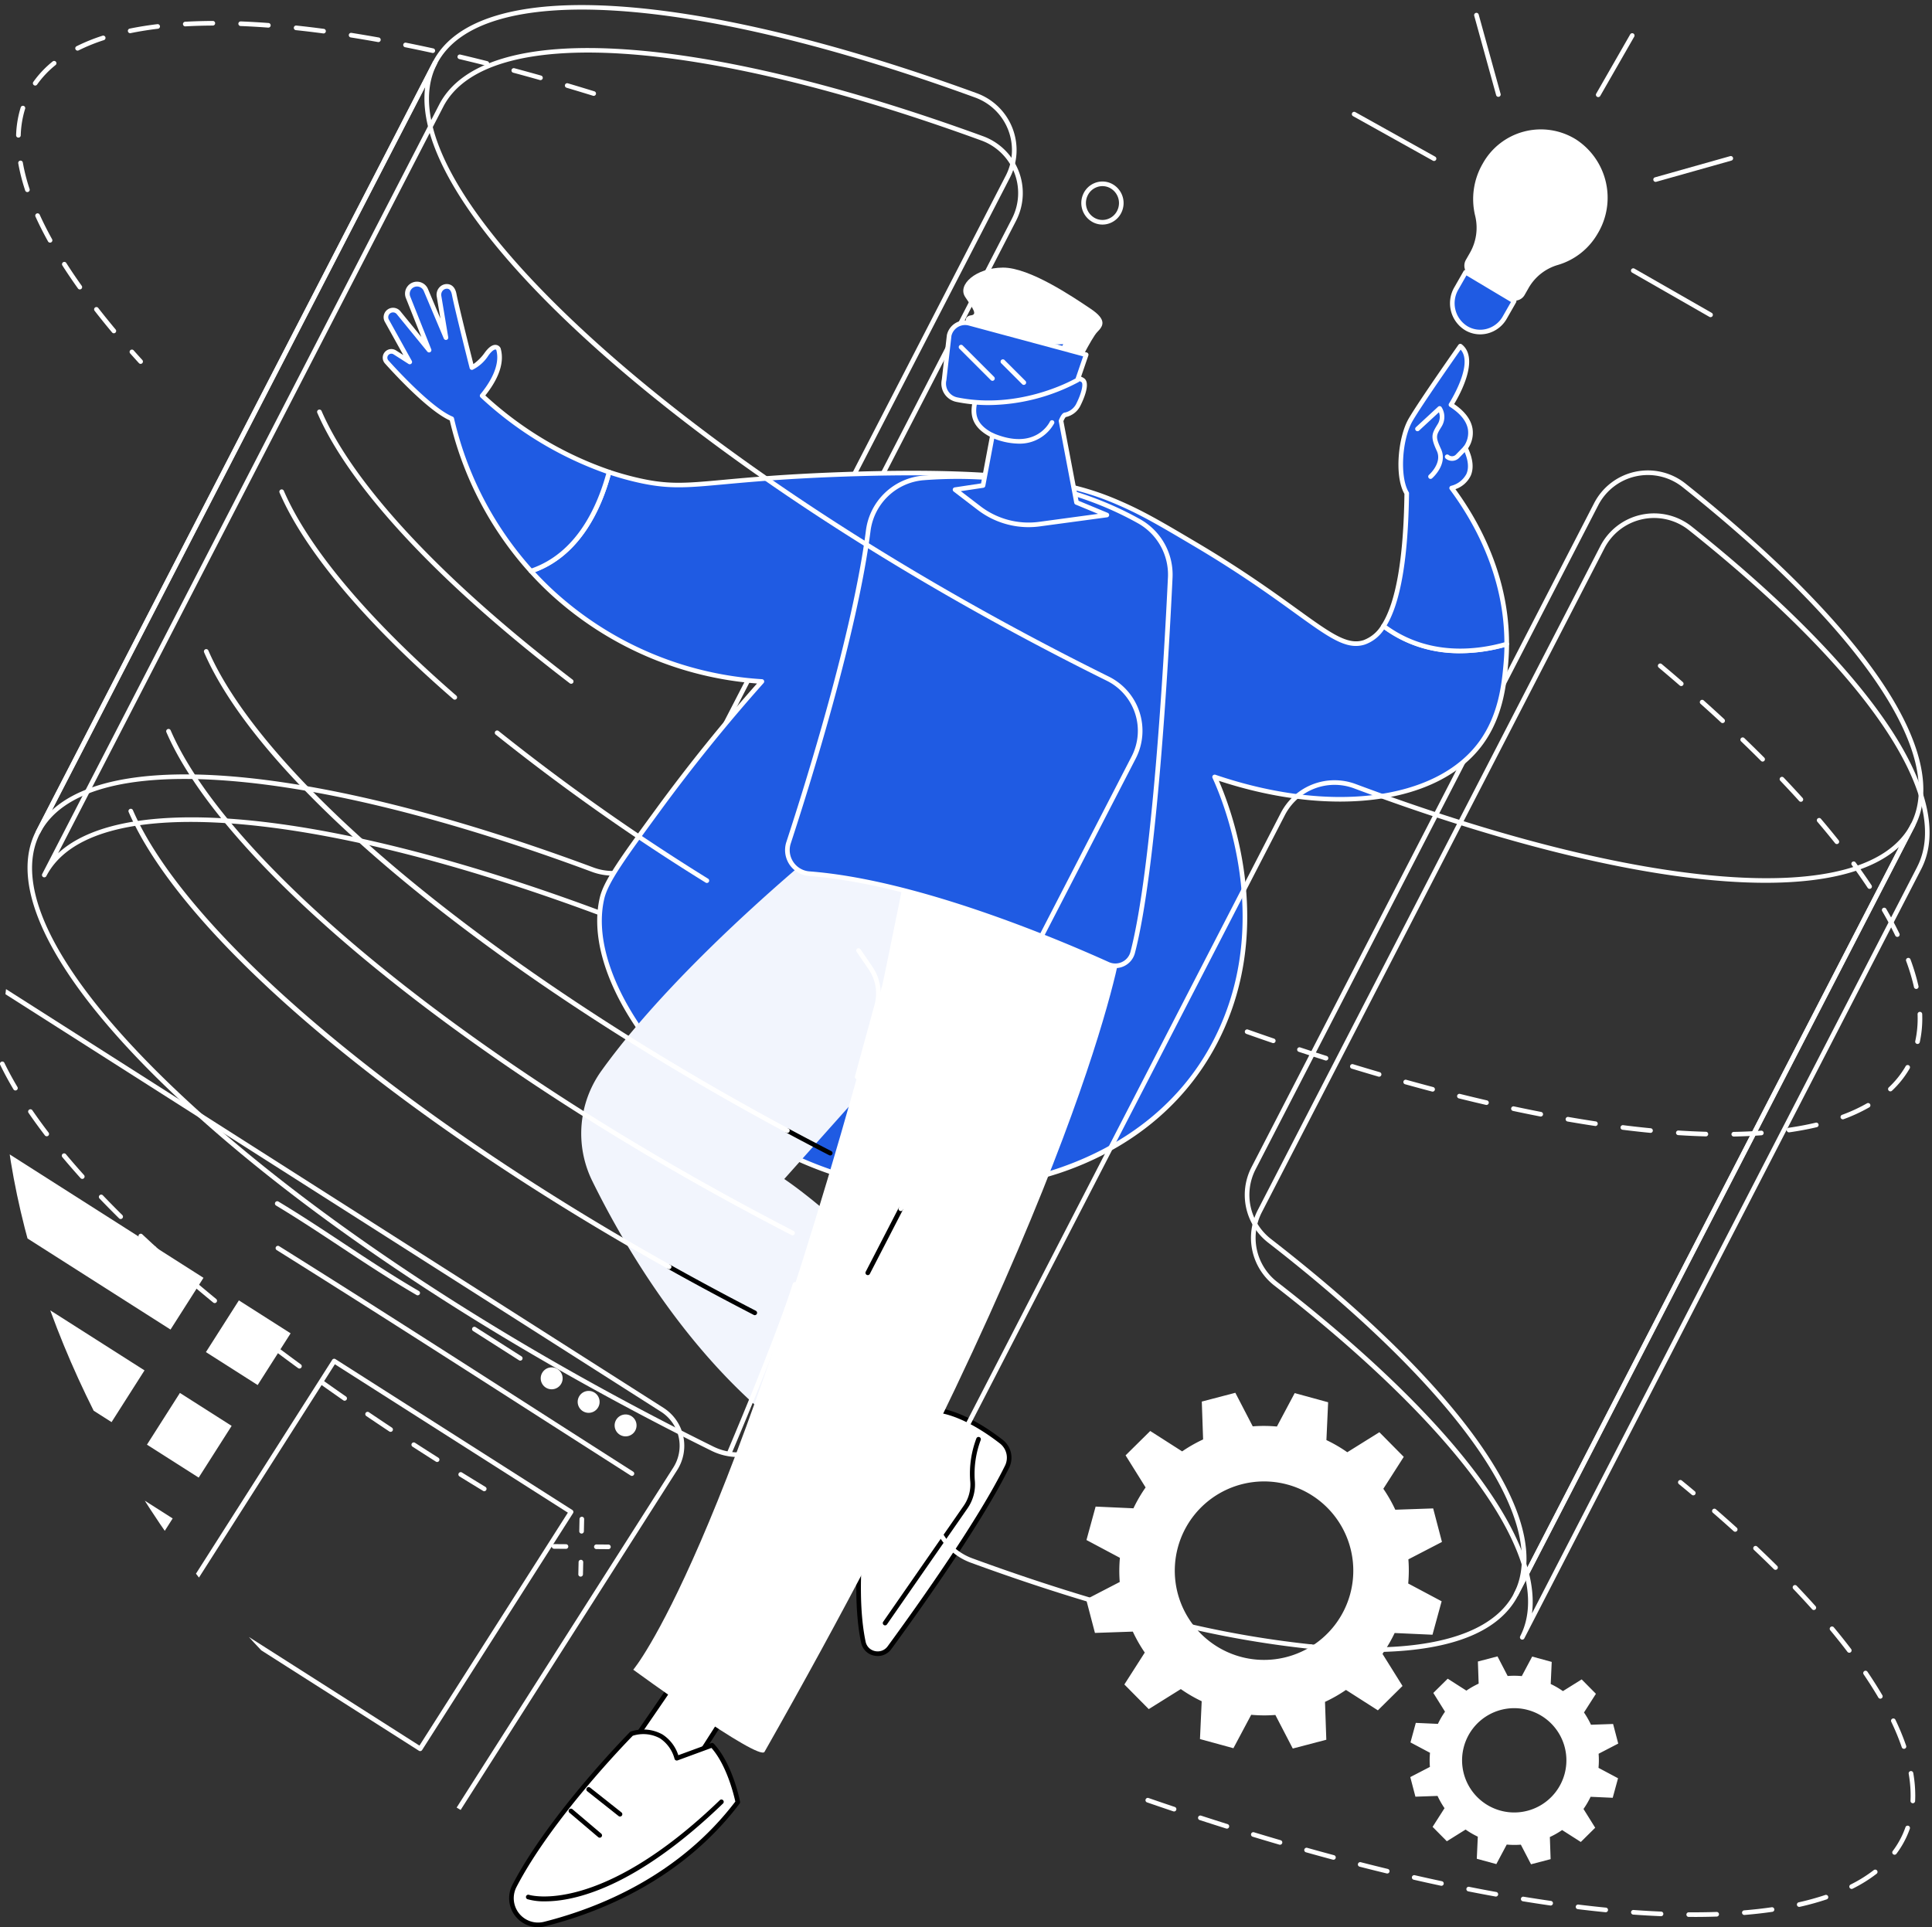 <svg xmlns="http://www.w3.org/2000/svg" xmlns:xlink="http://www.w3.org/1999/xlink" width="362.157" height="361.324" viewBox="0 0 362.157 361.324">
  <rect x="0" y="0" width="362.157" height="361.324" fill="#333333" stroke="none"/>
  <defs>
    <clipPath id="clip-path">
      <path id="Path_35770" data-name="Path 35770" d="M235.07,0c40.489.018,77.548,34.446,95.886,59.733,47.021,64.838,41.512,174.208-25.074,240.768C255.058,351.3,162.2,383.619,86.063,339.388,19.993,301-16.748,212.869,7.5,161.58c16.273-34.419,46.409-23.474,116.141-78.029C185.143,35.435,190.069,4.727,227.007.46A69.91,69.91,0,0,1,235.025,0Z" transform="translate(0)" fill="none"/>
    </clipPath>
  </defs>
  <g id="Group_66957" data-name="Group 66957" transform="translate(-4.974)">
    <g id="Group_66954" data-name="Group 66954" transform="translate(5.336)">
      <g id="Group_66953" data-name="Group 66953" clip-path="url(#clip-path)">
        <path id="Path_35759" data-name="Path 35759" d="M1266.832,1086.667a8.445,8.445,0,0,0,7.135-3.9l41.6-65.3a8.453,8.453,0,0,0-2.585-11.657L1185.25,924.445a.434.434,0,0,0-.667.366V1035.6a.434.434,0,0,0,.2.366l77.525,49.385a8.4,8.4,0,0,0,4.523,1.32M1185.451,925.6l127.061,80.941A7.584,7.584,0,0,1,1314.83,1017l-41.6,65.3a7.584,7.584,0,0,1-10.46,2.319l-77.325-49.258Z" transform="translate(-1188.977 -741.863)" fill="#fff"/>
        <path id="Path_35760" data-name="Path 35760" d="M1298.895,1226.089a.434.434,0,0,0,.234-.8q-9.669-6.171-19.359-12.389c-15.384-9.858-31.291-20.052-47.017-29.894a.434.434,0,0,0-.46.735c15.722,9.839,31.628,20.032,47.009,29.889q9.692,6.21,19.36,12.39a.435.435,0,0,0,.233.068" transform="translate(-1180.804 -949.374)" fill="#fff"/>
        <path id="Path_35761" data-name="Path 35761" d="M1230.206,1344.072a2.054,2.054,0,1,0,2.835-.629,2.054,2.054,0,0,0-2.835.629" transform="translate(-1115.032 -1077.929)" fill="#fff"/>
        <path id="Path_35762" data-name="Path 35762" d="M1265.3,1321.719a2.054,2.054,0,1,0,2.835-.629,2.054,2.054,0,0,0-2.835.629" transform="translate(-1157.051 -1059.989)" fill="#fff"/>
        <path id="Path_35763" data-name="Path 35763" d="M1300.386,1299.367a2.054,2.054,0,1,0,2.835-.629,2.053,2.053,0,0,0-2.835.629" transform="translate(-1199.068 -1042.05)" fill="#fff"/>
        <path id="Path_35764" data-name="Path 35764" d="M1462.215,1158.331a.433.433,0,0,0,.219-.808c-4.943-2.878-9.68-6.01-14.26-9.038-3.905-2.582-7.943-5.253-12.045-7.719a.434.434,0,1,0-.447.743c4.086,2.457,8.117,5.122,12.014,7.7,4.591,3.036,9.337,6.174,14.3,9.064a.428.428,0,0,0,.218.059" transform="translate(-1384.281 -915.477)" fill="#fff"/>
        <path id="Path_35765" data-name="Path 35765" d="M1347.131,1266.214a.434.434,0,0,0,.234-.8l-8.6-5.48a.433.433,0,1,0-.466.731l8.6,5.48a.433.433,0,0,0,.232.068" transform="translate(-1249.971 -1011.112)" fill="#fff"/>
        <path id="Path_35766" data-name="Path 35766" d="M1334.69,1363.786a.434.434,0,0,0,.366-.2l28.287-44.405a.434.434,0,0,0-.133-.6l-44.406-28.288a.434.434,0,0,0-.6.133l-28.287,44.405a.434.434,0,0,0,.133.6l44.405,28.288a.434.434,0,0,0,.233.068m27.688-44.706-27.821,43.674-43.674-27.822,27.821-43.674Z" transform="translate(-1256.291 -1035.477)" fill="#fff"/>
        <g id="Group_66959" data-name="Group 66959" transform="translate(-3.96 212.985)">
          <rect id="Rectangle_31101" data-name="Rectangle 31101" width="11.498" height="11.498" transform="translate(51.897 46.694) rotate(-147.502)" fill="#fff"/>
          <path id="Path_35767" data-name="Path 35767" d="M1641.029,1078.706l41.741,26.59-6.178,9.7-35.564-22.655Z" transform="translate(-1641.029 -1078.706)" fill="#fff"/>
          <rect id="Rectangle_31102" data-name="Rectangle 31102" width="11.498" height="11.498" transform="translate(40.842 64.047) rotate(-147.502)" fill="#fff"/>
          <path id="Path_35768" data-name="Path 35768" d="M1697.018,1202.265l30.687,19.548-6.178,9.7-24.509-15.613Z" transform="translate(-1697.017 -1177.869)" fill="#fff"/>
          <rect id="Rectangle_31103" data-name="Rectangle 31103" width="11.498" height="11.498" transform="translate(29.787 81.4) rotate(-147.502)" fill="#fff"/>
        </g>
        <path id="Path_35769" data-name="Path 35769" d="M1753.008,1325.823l19.632,12.506-6.178,9.7-13.454-8.571Z" transform="translate(-1756.968 -1064.046)" fill="#fff"/>
      </g>
    </g>
    <g id="Group_66956" data-name="Group 66956" transform="translate(4.974 0.95)">
      <path id="Path_35771" data-name="Path 35771" d="M297.957,1588.962l1-3.663,4.144.188a15.744,15.744,0,0,1,1.332-2.286l-2.194-3.515,2.7-2.671,3.5,2.236a15.933,15.933,0,0,1,2.3-1.309l-.143-4.147,3.674-.963,1.907,3.678a15.766,15.766,0,0,1,2.646.019l1.949-3.662,3.663,1-.188,4.144a15.72,15.72,0,0,1,2.287,1.332l3.515-2.194,2.671,2.7-2.236,3.5a15.965,15.965,0,0,1,1.309,2.3l4.147-.143.963,3.674-3.678,1.907a15.735,15.735,0,0,1-.019,2.646l3.662,1.949-1,3.663-4.144-.188a15.745,15.745,0,0,1-1.332,2.286l2.194,3.515-2.7,2.671-3.5-2.236a15.924,15.924,0,0,1-2.3,1.309l.143,4.147-3.674.963-1.907-3.678a15.752,15.752,0,0,1-2.646-.019l-1.949,3.661-3.663-1,.188-4.144a15.689,15.689,0,0,1-2.287-1.332l-3.515,2.194-2.671-2.7,2.236-3.5a15.945,15.945,0,0,1-1.309-2.3l-4.147.143-.963-3.674,3.678-1.907a15.742,15.742,0,0,1,.019-2.646Zm16.87,12.787a9.777,9.777,0,1,0-6.848-12.012,9.777,9.777,0,0,0,6.848,12.012" transform="translate(-33.562 -1263.232)" fill="#fff"/>
      <path id="Path_35772" data-name="Path 35772" d="M465.327,1350.153l1.716-6.269,7.091.322a26.889,26.889,0,0,1,2.279-3.913l-3.754-6.014,4.621-4.57,5.982,3.825a27.261,27.261,0,0,1,3.929-2.24l-.245-7.1,6.287-1.648,3.263,6.295a26.912,26.912,0,0,1,4.528.032l3.335-6.266,6.269,1.716-.322,7.092a26.916,26.916,0,0,1,3.913,2.279l6.014-3.754,4.57,4.621-3.826,5.982a27.278,27.278,0,0,1,2.24,3.929l7.1-.245,1.648,6.287-6.294,3.262a26.925,26.925,0,0,1-.033,4.528l6.266,3.335-1.716,6.269-7.091-.322a26.945,26.945,0,0,1-2.279,3.913l3.754,6.014-4.621,4.571-5.981-3.826a27.248,27.248,0,0,1-3.929,2.24l.245,7.1-6.287,1.648-3.263-6.294a26.934,26.934,0,0,1-4.528-.032l-3.335,6.266-6.268-1.716.322-7.091a26.914,26.914,0,0,1-3.913-2.279l-6.014,3.754-4.57-4.62,3.826-5.981a27.269,27.269,0,0,1-2.24-3.929l-7.1.245-1.648-6.287,6.295-3.263a26.9,26.9,0,0,1,.032-4.528Zm28.868,21.882a16.731,16.731,0,1,0-11.718-20.555,16.731,16.731,0,0,0,11.718,20.555" transform="translate(-261.667 -1062.368)" fill="#fff"/>
      <path id="Path_35774" data-name="Path 35774" d="M59.058,657.822a.434.434,0,0,0,.386-.235l74.4-144.228c3.464-6.716,1.152-16.3-6.686-27.708-7.521-10.95-20.091-23.583-36.349-36.535A11.334,11.334,0,0,0,73.69,452.81L9.474,577.292a11.326,11.326,0,0,0,3.1,14.141c17.237,13.376,30.619,26.46,38.7,37.837,8.255,11.624,10.816,21.272,7.406,27.9l-.008.015a.434.434,0,0,0,.385.632m74.017-144.86L60.881,652.908c1.865-14.378-15.408-37.044-47.774-62.16a10.458,10.458,0,0,1-2.862-13.058L74.461,453.207a10.466,10.466,0,0,1,15.81-3.412c33.457,26.653,49.459,50.267,42.8,63.167" transform="translate(225.126 -359.417)" fill="#fff"/>
      <path id="Path_35776" data-name="Path 35776" d="M53.149,698.622a.434.434,0,0,0,.386-.235l74.4-144.227c3.464-6.716,1.152-16.3-6.686-27.708-7.521-10.95-20.09-23.583-36.349-36.535a11.334,11.334,0,0,0-17.121,3.693L3.566,618.093a11.325,11.325,0,0,0,3.1,14.141c17.237,13.376,30.618,26.46,38.7,37.837,8.262,11.632,10.82,21.287,7.4,27.919a.434.434,0,0,0,.385.632m74.018-144.86L54.973,693.709c1.865-14.378-15.408-37.043-47.774-62.16A10.458,10.458,0,0,1,4.337,618.49L68.553,494.008a10.467,10.467,0,0,1,15.81-3.412c33.457,26.653,49.459,50.267,42.8,63.167" transform="translate(232.2 -392.162)" fill="#fff"/>
      <path id="Path_35778" data-name="Path 35778" d="M977.279,168.029a11.352,11.352,0,0,0,10.087-6.142L1051.689,37.2a11.349,11.349,0,0,0-6.2-15.862C1019.615,11.9,996.409,6.273,978.375,5.057,959.74,3.8,947.691,7.39,943.541,15.435l-74.4,144.228a.434.434,0,0,0,.771.4c4.047-7.846,16.113-11.251,34.882-9.848,18.466,1.38,42.168,7.295,68.545,17.106a11.3,11.3,0,0,0,3.943.711M1050.918,36.8,986.595,161.49a10.481,10.481,0,0,1-12.957,5.015c-50.205-18.674-88.736-22.552-101.525-10.717l72.2-139.955c8.038-15.58,47.634-13.1,100.875,6.318a10.482,10.482,0,0,1,5.731,14.65" transform="translate(-862.39 -4.812)" fill="#fff"/>
      <path id="Path_35780" data-name="Path 35780" d="M971.37,208.828a11.353,11.353,0,0,0,10.087-6.142L1045.78,78a11.349,11.349,0,0,0-6.2-15.862C1013.707,52.7,990.5,47.071,972.466,45.856c-18.642-1.256-30.684,2.333-34.834,10.378l-74.4,144.228a.433.433,0,0,0,.771.4c4.047-7.845,16.109-11.251,34.882-9.848,18.466,1.38,42.168,7.295,68.545,17.105a11.291,11.291,0,0,0,3.943.712M1045.01,77.6,980.687,202.289A10.48,10.48,0,0,1,967.73,207.3c-50.2-18.673-88.736-22.552-101.525-10.717L938.4,56.632c8.037-15.58,47.633-13.1,100.875,6.318a10.482,10.482,0,0,1,5.731,14.65" transform="translate(-855.316 -37.555)" fill="#fff"/>
      <path id="Path_35781" data-name="Path 35781" d="M418.378,448.271c1.514.5,3.076.96,4.691,1.351,10.3,2.5,12.4.006,39.339-.933,32.9-1.147,44.037,2.07,51.792,5.466a125.8,125.8,0,0,1,14.064,7.643c20.887,12.363,26.233,20.155,31.67,18.395a6.91,6.91,0,0,0,3.623-3.059c8.358,6.3,17.88,4.9,23.092,3.38,0,1.179-.052,2.378-.159,3.6-.311,3.534-.856,9.722-4.659,14.939-8.187,11.231-28.379,13.724-49.942,6.377,1.365,2.958,12.368,27.849-.6,51-13.4,23.917-42.708,28.72-61.972,25.436-31.421-5.355-56.539-35.7-52.247-53.764.738-3.107,3.992-7.6,10.468-16.453,7.659-10.47,14.588-18.629,19.479-24.117a64.447,64.447,0,0,1-39.27-16.663c-1.437-1.324-2.765-2.675-4-4.039,9.012-3.017,12.962-12.311,14.632-18.561" transform="translate(-304.208 -360.712)" fill="#1f5be3"/>
      <path id="Path_35782" data-name="Path 35782" d="M478.777,581.463a71.213,71.213,0,0,0,22.1-3.463c12.915-4.278,22.953-12.272,29.028-23.118,12.017-21.453,3.744-44.206,1.021-50.489,21.523,7.067,41.329,4.355,49.494-6.845,3.874-5.315,4.417-11.476,4.741-15.157.1-1.179.158-2.4.161-3.638a.433.433,0,0,0-.555-.417c-4.928,1.442-14.431,2.928-22.709-3.311a.433.433,0,0,0-.625.111,6.574,6.574,0,0,1-3.392,2.882c-3.005.973-6.141-1.292-12.389-5.8-4.377-3.16-10.37-7.488-18.926-12.552-6.231-3.688-9.664-5.72-14.111-7.667-7.485-3.278-18.291-6.677-51.981-5.5-10.8.376-17.591,1-22.553,1.455-7.469.686-10.561.969-16.669-.511-1.533-.371-3.1-.823-4.656-1.341a.433.433,0,0,0-.556.3c-1.8,6.742-5.753,15.384-14.351,18.262a.434.434,0,0,0-.184.7c1.291,1.426,2.646,2.795,4.027,4.067a64.4,64.4,0,0,0,38.653,16.716c-6.6,7.451-12.965,15.35-18.919,23.489-6.773,9.259-9.8,13.484-10.54,16.608-1.6,6.721.7,15.231,6.477,23.961,10.175,15.384,28.277,27.29,46.119,30.331a67.509,67.509,0,0,0,11.3.929m51.346-78.227a.434.434,0,0,0-.394.615c2.094,4.538,11.907,28.306-.585,50.608-12.544,22.4-40.685,28.772-61.521,25.221-17.616-3-35.492-14.76-45.541-29.954-5.64-8.529-7.9-16.8-6.357-23.283.733-3.085,4.166-7.778,10.4-16.3,6.113-8.358,12.658-16.461,19.453-24.085a.433.433,0,0,0-.3-.721,63.568,63.568,0,0,1-39-16.549c-1.206-1.111-2.391-2.3-3.532-3.531,8.345-3.128,12.3-11.482,14.168-18.2,1.436.467,2.877.876,4.291,1.218,6.247,1.513,9.6,1.206,16.952.531,4.951-.454,11.733-1.077,22.5-1.452,33.5-1.168,44.2,2.19,51.6,5.429,4.4,1.926,7.815,3.948,14.017,7.619,8.522,5.044,14.5,9.358,18.86,12.509,6.486,4.683,9.741,7.033,13.164,5.926a7.169,7.169,0,0,0,3.6-2.854c8.185,5.93,17.4,4.744,22.547,3.337-.016,1.014-.067,2.017-.152,2.988-.316,3.591-.846,9.6-4.578,14.722-8.058,11.055-27.933,13.555-49.452,6.221a.437.437,0,0,0-.14-.023" transform="translate(-302.444 -358.949)" fill="#fff"/>
      <path id="Path_35783" data-name="Path 35783" d="M1257.8,282.568l2.814,1.8-4.3-7.743a1.336,1.336,0,0,1,2.2-1.493l5.717,7.01-3.936-9.894a1.8,1.8,0,0,1,3.338-1.367l3.762,8.927-1.3-7.783a1.544,1.544,0,0,1,1.474-1.824c.584,0,1.15.343,1.372,1.487.532,2.746,3.317,13.73,3.317,13.73a7.112,7.112,0,0,0,2.769-2.548c1.56-2.114,2.2-.945,2.2-.945.953,3.224-1.358,6.747-3.043,8.774a67.084,67.084,0,0,0,23.793,14.321c-1.67,6.25-5.619,15.544-14.632,18.561a64.466,64.466,0,0,1-14.86-28.566c-3.977-1.635-10.707-8.988-12.2-10.658a1.185,1.185,0,0,1,1.522-1.787" transform="translate(-1183.804 -217.459)" fill="#1f5be3"/>
      <path id="Path_35784" data-name="Path 35784" d="M1281.58,322.251a.434.434,0,0,0,.138-.022c8.963-3,13.057-11.912,14.913-18.86a.434.434,0,0,0-.282-.523,66.261,66.261,0,0,1-23.334-13.955c1.886-2.353,3.8-5.7,2.863-8.852a.429.429,0,0,0-.035-.085,1.1,1.1,0,0,0-.872-.546c-.641-.044-1.307.428-2.055,1.441a8.77,8.77,0,0,1-2.137,2.156c-.567-2.248-2.718-10.81-3.174-13.164-.309-1.589-1.256-1.833-1.794-1.838h-.016a1.88,1.88,0,0,0-1.429.669,2.034,2.034,0,0,0-.461,1.66l.691,4.131-2.324-5.515a2.237,2.237,0,0,0-4.14,1.7l2.895,7.277-3.936-4.828a1.77,1.77,0,0,0-2.918,1.978l3.469,6.244-1.369-.874a1.618,1.618,0,0,0-2.489,1.364,1.613,1.613,0,0,0,.411,1.077c1.859,2.076,8.151,8.891,12.153,10.681a64.541,64.541,0,0,0,14.911,28.545.434.434,0,0,0,.321.143m14.106-18.714c-1.83,6.61-5.729,14.869-13.976,17.777a63.69,63.69,0,0,1-14.568-28.16.434.434,0,0,0-.258-.3c-3.916-1.61-10.72-9.068-12.044-10.547a.751.751,0,0,1,.965-1.132l2.814,1.8a.434.434,0,0,0,.612-.576l-4.3-7.743a.9.9,0,0,1-.027-.825.9.9,0,0,1,1.515-.184l5.717,7.01a.433.433,0,0,0,.739-.434l-3.936-9.894a1.37,1.37,0,0,1,2.535-1.039l3.762,8.927a.434.434,0,0,0,.827-.24l-1.3-7.783a1.186,1.186,0,0,1,.265-.954,1.025,1.025,0,0,1,.778-.365c.2,0,.73.006.95,1.136.529,2.727,3.208,13.305,3.322,13.754a.434.434,0,0,0,.567.3,7.486,7.486,0,0,0,2.972-2.7c.77-1.044,1.2-1.1,1.3-1.091a.236.236,0,0,1,.153.076c.862,3.073-1.493,6.52-2.98,8.309a.434.434,0,0,0,.042.6,67.454,67.454,0,0,0,23.56,14.281m-39.647-22.73h0Z" transform="translate(-1182.041 -215.697)" fill="#fff"/>
      <path id="Path_35785" data-name="Path 35785" d="M408.094,356.259c-1.852-3.022-1.32-10.281.749-13.807,2.094-3.569,9.291-13.778,9.291-13.778,3.56,2.781-1.745,10.987-1.745,10.987,6.151,3.94,2.7,8.12,2.7,8.12,2.481,5.161-.681,6.92-2.573,7.495,4.108,5.514,10.35,15.96,10.316,29.256-5.212,1.525-14.733,2.918-23.092-3.38,2.347-3.634,4.169-10.912,4.35-24.892" transform="translate(-144.396 -264.729)" fill="#1f5be3"/>
      <path id="Path_35786" data-name="Path 35786" d="M416.36,384.489a31.858,31.858,0,0,0,8.837-1.3.433.433,0,0,0,.312-.415c.032-12.5-5.365-22.617-10.051-29.04a4.957,4.957,0,0,0,2.861-2.518c.608-1.383.444-3.114-.486-5.146a5.207,5.207,0,0,0,.837-3.648c-.268-1.707-1.428-3.269-3.451-4.649,1.016-1.679,4.841-8.528,1.421-11.2a.434.434,0,0,0-.621.092c-.072.1-7.232,10.265-9.311,13.809-2,3.412-2.733,10.816-.81,14.143-.166,12.145-1.605,20.4-4.279,24.54a.433.433,0,0,0,.1.581,23.867,23.867,0,0,0,14.638,4.753m8.281-2.046c-4.944,1.392-14.049,2.675-22.078-3.164,2.634-4.391,4.048-12.722,4.2-24.776a.432.432,0,0,0-.064-.232c-1.692-2.76-1.29-9.878.753-13.361,1.825-3.11,7.63-11.409,8.987-13.342,2.5,2.787-2.129,10.02-2.178,10.1a.434.434,0,0,0,.13.6c2.026,1.3,3.176,2.74,3.419,4.289a4.36,4.36,0,0,1-.816,3.19.434.434,0,0,0-.056.464c.912,1.9,1.108,3.462.584,4.657a4.428,4.428,0,0,1-2.892,2.235.434.434,0,0,0-.222.674c4.644,6.233,10.165,16.248,10.23,28.67" transform="translate(-142.635 -262.967)" fill="#fff"/>
      <path id="Path_35787" data-name="Path 35787" d="M465.81,399.3a.431.431,0,0,0,.283-.106c.124-.107,3.011-2.652,1.678-5.508-1.062-2.278-.9-2.542,0-4.012l.118-.194a3.441,3.441,0,0,0-.012-3.637.433.433,0,0,0-.652-.074l-4.151,3.838a.433.433,0,1,0,.589.637l3.723-3.442a2.542,2.542,0,0,1-.236,2.227l-.117.192c-1.012,1.655-1.25,2.247-.045,4.831,1.054,2.26-1.435,4.464-1.461,4.486a.434.434,0,0,0,.285.761" transform="translate(-197.655 -310.461)" fill="#fff"/>
      <path id="Path_35788" data-name="Path 35788" d="M442.091,426.082a1.848,1.848,0,0,0,1.331-.559l1.488-1.539a.434.434,0,1,0-.623-.6L442.8,424.92a.987.987,0,0,1-1.327.077.434.434,0,1,0-.549.671,1.841,1.841,0,0,0,1.168.414" transform="translate(-169.901 -340.63)" fill="#fff"/>
      <path id="Path_35789" data-name="Path 35789" d="M1145.864,1570.3c-.089.5-15.364,22.557-15.364,22.557l12.329,3.224,12.151-19Z" transform="translate(-1016.035 -1261.203)" fill="#fff"/>
      <path id="Path_35790" data-name="Path 35790" d="M1141.067,1594.753a.435.435,0,0,0,.365-.2l12.151-19a.434.434,0,0,0-.107-.581l-9.116-6.781a.433.433,0,0,0-.67.21c-.416.851-9.367,13.867-15.309,22.448a.434.434,0,0,0,.247.666l12.329,3.224a.428.428,0,0,0,.11.014m11.568-19.327-11.763,18.394-11.424-2.988c6.155-8.89,13.228-19.167,14.774-21.665Z" transform="translate(-1014.273 -1259.439)"/>
      <path id="Path_35791" data-name="Path 35791" d="M1164.774,1649.511s-1.434-6.448-8.471-4.6c0,0-15,15.122-21.972,28.572A5,5,0,0,0,1140,1680.6c9.719-2.463,25.335-8.483,36.212-22.858,0,0-1.345-6.948-4.814-10.661Z" transform="translate(-1037.913 -1320.811)" fill="#fff"/>
      <path id="Path_35792" data-name="Path 35792" d="M1136.988,1679.423a5.523,5.523,0,0,0,1.357-.171c10.744-2.722,25.79-8.926,36.452-23.017a.433.433,0,0,0,.08-.344c-.056-.289-1.409-7.114-4.922-10.875a.434.434,0,0,0-.466-.111l-6.19,2.274a7.3,7.3,0,0,0-2.968-3.894,7.4,7.4,0,0,0-5.9-.56.43.43,0,0,0-.2.114c-.15.152-15.131,15.323-22.05,28.678a5.438,5.438,0,0,0,4.806,7.906m37-23.554c-10.5,13.78-25.284,19.865-35.854,22.543a4.563,4.563,0,0,1-5.18-6.5c6.592-12.723,20.6-27.144,21.812-28.382a6.517,6.517,0,0,1,5.107.487,6.655,6.655,0,0,1,2.717,3.821.434.434,0,0,0,.573.312l6.352-2.334c2.9,3.281,4.235,8.95,4.473,10.049" transform="translate(-1036.15 -1319.048)"/>
      <path id="Path_35793" data-name="Path 35793" d="M1150.851,1727.939c5.3,0,16.74-2.35,33.3-18.323a.434.434,0,1,0-.6-.624c-22.535,21.731-35.631,17.765-35.76,17.722a.434.434,0,0,0-.274.823,11.2,11.2,0,0,0,3.333.4" transform="translate(-1048.644 -1372.412)"/>
      <path id="Path_35794" data-name="Path 35794" d="M1268.464,1722.923a.434.434,0,0,0,.281-.764l-5.381-4.569a.434.434,0,1,0-.561.661l5.381,4.569a.432.432,0,0,0,.281.1" transform="translate(-1156.045 -1379.327)"/>
      <path id="Path_35795" data-name="Path 35795" d="M1249.707,1702.459a.434.434,0,0,0,.27-.774l-5.881-4.658a.434.434,0,0,0-.539.68l5.881,4.658a.434.434,0,0,0,.269.094" transform="translate(-1133.485 -1362.832)"/>
      <path id="Path_35796" data-name="Path 35796" d="M942.088,1315.942l10.231,7.856L943.335,1336l-9.578-9.133Z" transform="translate(-774.529 -1057.065)" fill="#fff"/>
      <path id="Path_35797" data-name="Path 35797" d="M941.573,1334.676l.038,0a.434.434,0,0,0,.312-.175l8.985-12.207a.434.434,0,0,0-.085-.6l-10.231-7.855a.434.434,0,0,0-.609.081l-8.332,10.929a.433.433,0,0,0,.045.576l9.578,9.133a.435.435,0,0,0,.3.12m8.383-12.555-8.44,11.468-8.941-8.525,7.832-10.275Z" transform="translate(-772.767 -1055.304)"/>
      <path id="Path_35798" data-name="Path 35798" d="M877.886,1352.754l9.509-7.7,1.791-6.454c4.995-.123,10.6,3.6,13.674,5.99a3.8,3.8,0,0,1,1.092,4.674c-5.072,10.3-16.511,26.38-22.047,33.952a2.748,2.748,0,0,1-4.9-1.022c-2.445-11.588.886-29.438.886-29.438" transform="translate(-715.165 -1075.246)" fill="#fff"/>
      <path id="Path_35799" data-name="Path 35799" d="M877.947,1383.016a3.151,3.151,0,0,0,2.56-1.31c6.1-8.348,17.092-23.868,22.087-34.016a4.251,4.251,0,0,0-1.214-5.208c-2.941-2.288-8.59-6.085-13.7-6.085q-.125,0-.25,0a.434.434,0,0,0-.407.318l-1.754,6.32-9.4,7.615a.434.434,0,0,0-.153.257c-.033.179-3.319,18.069-.884,29.607a3.112,3.112,0,0,0,2.424,2.424,3.311,3.311,0,0,0,.694.074m9.823-45.75c4.827.044,10.242,3.7,13.077,5.9a3.38,3.38,0,0,1,.969,4.141c-4.966,10.089-15.921,25.562-22.009,33.887a2.3,2.3,0,0,1-2.372.9,2.255,2.255,0,0,1-1.758-1.755c-2.279-10.8.543-27.331.86-29.113l9.384-7.6a.436.436,0,0,0,.145-.221Z" transform="translate(-713.417 -1073.482)"/>
      <path id="Path_35800" data-name="Path 35800" d="M903.493,1399.859a.434.434,0,0,0,.357-.186L919,1377.841a7.852,7.852,0,0,0,1.3-5.293,18.037,18.037,0,0,1,1.106-7.4.434.434,0,1,0-.805-.321,18.632,18.632,0,0,0-1.163,7.814,6.987,6.987,0,0,1-1.151,4.709l-15.147,21.832a.433.433,0,0,0,.356.681" transform="translate(-737.583 -1096.075)"/>
      <path id="Path_35801" data-name="Path 35801" d="M930.665,790.922s-29.214,23.067-44.672,44.658a20.164,20.164,0,0,0-1.653,20.633c7.115,14.455,22.505,40.375,46.324,53.3l20-25.56s-17.493-19.341-30.351-28.149l32.79-36.752L961.26,800.6Z" transform="translate(-773.3 -635.707)" fill="#f2f5fd"/>
      <path id="Path_35802" data-name="Path 35802" d="M794.486,967.556c-1.037,1.826-24.6-15.4-24.6-15.4s18.026-21.1,46.675-128.341c.333-1.247,5.616-27.475,5.616-27.475l39.148,20.519s-6.879,45.131-66.84,150.7" transform="translate(-651.179 -640.057)" fill="#fff"/>
      <path id="Path_35803" data-name="Path 35803" d="M998.515,924.948a.434.434,0,0,0,.418-.319l3.682-13.455a8.8,8.8,0,0,0-1.227-7.3l-2.254-3.3a.433.433,0,1,0-.716.489l2.254,3.3a7.936,7.936,0,0,1,1.106,6.586L998.1,924.4a.434.434,0,0,0,.419.548" transform="translate(-837.838 -723.557)" fill="#fff"/>
      <path id="Path_35804" data-name="Path 35804" d="M1077.658,1249.681a.434.434,0,0,0,.4-.263c.089-.209,8.981-21.068,12.282-31.547a.434.434,0,0,0-.827-.261c-3.288,10.439-12.163,31.259-12.252,31.467a.433.433,0,0,0,.229.569.428.428,0,0,0,.17.035" transform="translate(-940.894 -977.905)" fill="#fff"/>
      <path id="Path_35805" data-name="Path 35805" d="M794.918,471.509c-.745,15.625-2.954,54.613-7.037,70.273a3.366,3.366,0,0,1-4.643,2.205c-9.329-4.211-35.823-15.449-55.984-16.97a4.44,4.44,0,0,1-3.881-5.812c3.863-11.8,12.494-39.507,14.925-58.443a11.323,11.323,0,0,1,10.284-9.944c9.812-.764,25.664-.2,40.591,8.179a11.415,11.415,0,0,1,5.745,10.512" transform="translate(-575.556 -364.161)" fill="#1f5be3"/>
      <path id="Path_35806" data-name="Path 35806" d="M782.864,542.94a3.812,3.812,0,0,0,1.645-.374,3.773,3.773,0,0,0,2.029-2.455c4.081-15.65,6.29-54.419,7.051-70.362a11.921,11.921,0,0,0-5.965-10.911c-14.753-8.284-30.351-9.05-40.837-8.233a11.82,11.82,0,0,0-10.68,10.321c-2.443,19.031-11.238,47.155-14.907,58.363a4.874,4.874,0,0,0,4.26,6.38c19.854,1.5,45.663,12.34,55.838,16.932a3.808,3.808,0,0,0,1.567.338m9.859-73.232c-.759,15.915-2.964,54.613-7.024,70.184a2.907,2.907,0,0,1-1.564,1.892,2.938,2.938,0,0,1-2.48.028c-10.216-4.611-36.137-15.5-56.129-17.007a4.007,4.007,0,0,1-3.5-5.245c3.676-11.232,12.491-39.418,14.943-58.522a10.949,10.949,0,0,1,9.887-9.567c10.37-.808,25.782-.053,40.346,8.125a11.047,11.047,0,0,1,5.524,10.114" transform="translate(-573.794 -362.381)" fill="#fff"/>
      <path id="Path_35807" data-name="Path 35807" d="M808.573,273.446s3.044-6.189,4.117-7.278,1.9-2.24-1.255-4.351-11.405-7.752-16.459-7.715-8.595,3.228-7.039,5.53,2.269,3.271,1.07,3.42-1.861,1.487,1.537,3.455,15.24,10.51,18.029,6.939" transform="translate(-606.996 -204.88)" fill="#fff"/>
      <path id="Path_35808" data-name="Path 35808" d="M788.618,343.974l1.765-9.381c-5.312-2.667-3.173-6.367-2.379-9.321.855-3.179,3.489-10.079,3.489-10.079,4.359,2.561,12.908,1.8,12.908,1.8s-1.225,1.953-.521,2.915.265,4.659.265,4.659a2.621,2.621,0,0,1,3.159-.338c.919.618-.131,3.253-.884,4.732a3.588,3.588,0,0,1-2.371,1.77s-.267-.159-.812,1.144l2.9,15.281,5.694,2.363-12.67,1.71a15.167,15.167,0,0,1-11.249-2.988l-4.539-3.475Z" transform="translate(-604.347 -253.909)" fill="#1f5be3"/>
      <path id="Path_35809" data-name="Path 35809" d="M795.4,350.033a15.36,15.36,0,0,0,2.055-.138l12.67-1.71a.434.434,0,0,0,.108-.83l-5.478-2.274-2.832-14.921a2.913,2.913,0,0,1,.427-.764l.011,0a4.008,4.008,0,0,0,2.681-2c.66-1.3,2.052-4.406.739-5.289a2.818,2.818,0,0,0-2.883-.164c.092-1.243.14-3.27-.432-4.053-.431-.59.262-1.987.539-2.43a.434.434,0,0,0-.406-.662c-.084.008-8.462.721-12.65-1.74a.433.433,0,0,0-.625.219c-.108.283-2.651,6.957-3.5,10.121-.1.388-.232.786-.366,1.208-.856,2.68-1.916,6,2.678,8.462l-1.649,8.762-4.941.745a.434.434,0,0,0-.2.773l4.539,3.475a15.721,15.721,0,0,0,9.516,3.211m13.018-2.493-11.079,1.5a14.831,14.831,0,0,1-10.927-2.9l-3.728-2.854,4.235-.638a.433.433,0,0,0,.361-.349l1.766-9.381a.434.434,0,0,0-.232-.468c-4.267-2.142-3.385-4.9-2.532-7.574.138-.432.268-.84.378-1.247.712-2.646,2.7-7.971,3.3-9.572,3.745,1.913,9.777,1.783,11.931,1.664a2.817,2.817,0,0,0-.124,2.686c.415.569.358,2.887.185,4.352a.433.433,0,0,0,.728.367,2.176,2.176,0,0,1,2.62-.294c.393.264.112,1.936-1.028,4.176a3.159,3.159,0,0,1-2.005,1.527.58.58,0,0,0-.19.029c-.227.075-.547.3-1,1.387a.433.433,0,0,0-.026.248l2.9,15.281a.433.433,0,0,0,.26.32Zm-6.355-18.2a.477.477,0,0,0,.054.027.408.408,0,0,1-.054-.027" transform="translate(-602.584 -252.148)" fill="#fff"/>
      <path id="Path_35810" data-name="Path 35810" d="M838.534,403.349a7.376,7.376,0,0,0,6.675-3.793.434.434,0,0,0-.787-.365c-.109.231-2.708,5.527-10.613,2.214a.434.434,0,0,0-.335.8,13.132,13.132,0,0,0,5.06,1.144" transform="translate(-647.606 -321.121)" fill="#fff"/>
      <path id="Path_35811" data-name="Path 35811" d="M829.736,312.438l-1.624,4.743s-10.328,6.174-22.626,3.674a3.07,3.07,0,0,1-2.378-3.688l.948-8.342a3.068,3.068,0,0,1,3.7-2.306Z" transform="translate(-626.134 -246.882)" fill="#1f5be3"/>
      <path id="Path_35812" data-name="Path 35812" d="M809.674,320.117a36.461,36.461,0,0,0,16.9-4.325.433.433,0,0,0,.188-.232l1.624-4.743a.434.434,0,0,0-.3-.559L806.1,304.339a3.5,3.5,0,0,0-4.232,2.628.464.464,0,0,0-.008.047l-.946,8.319a3.5,3.5,0,0,0,2.719,4.185,30.276,30.276,0,0,0,6.036.6m16.319-4.992c-1.248.7-10.948,5.829-22.182,3.545a2.637,2.637,0,0,1-2.041-3.167.429.429,0,0,0,.008-.047l.946-8.318a2.634,2.634,0,0,1,3.168-1.957l21.522,5.8Z" transform="translate(-624.371 -245.12)" fill="#fff"/>
      <path id="Path_35813" data-name="Path 35813" d="M864.394,345.931a.434.434,0,0,0,.307-.74l-3.939-3.938a.434.434,0,0,0-.613.613l3.938,3.938a.432.432,0,0,0,.307.127" transform="translate(-672.478 -274.721)" fill="#fff"/>
      <path id="Path_35814" data-name="Path 35814" d="M896.133,334.091a.434.434,0,0,0,.307-.74l-5.9-5.9a.434.434,0,0,0-.613.613l5.9,5.9a.432.432,0,0,0,.307.127" transform="translate(-710.096 -263.645)" fill="#fff"/>
      <path id="Path_35815" data-name="Path 35815" d="M100.33,904.3h.012c13.558-.36,22.178-3.925,25.618-10.595l74.4-144.227a.434.434,0,1,0-.771-.4c-4.064,7.878-16.2,11.279-35.1,9.832-18.6-1.423-42.444-7.415-68.967-17.328a11.344,11.344,0,0,0-14.045,5.424L17.151,871.7a11.35,11.35,0,0,0,6.189,15.856c7.684,2.817,15.25,5.336,22.486,7.487a.434.434,0,1,0,.247-.831c-7.219-2.146-14.767-4.659-22.435-7.47A10.482,10.482,0,0,1,17.922,872.1L82.247,747.405a10.476,10.476,0,0,1,12.971-5.01c31.374,11.726,58.219,17.7,77.139,17.7,11.557,0,20.154-2.229,25.027-6.741L125.189,893.307c-3.239,6.278-11.839,9.779-24.871,10.125a.434.434,0,0,0,.011.867" transform="translate(158.609 -595.533)" fill="#fff"/>
      <path id="Path_35816" data-name="Path 35816" d="M722.064,1523.123a.434.434,0,0,0,.1-.856c-5.811-1.32-11.957-2.94-18.267-4.815a.434.434,0,1,0-.247.831c6.328,1.881,12.492,3.506,18.322,4.83a.424.424,0,0,0,.1.011" transform="translate(-499.211 -1218.772)" fill="#fff"/>
      <path id="Path_35817" data-name="Path 35817" d="M610.861,1546.585a.434.434,0,0,0,.043-.865,188.325,188.325,0,0,1-22.8-3.851.434.434,0,1,0-.192.846,189.12,189.12,0,0,0,22.911,3.869l.043,0" transform="translate(-365.15 -1238.375)" fill="#fff"/>
      <path id="Path_35818" data-name="Path 35818" d="M532.006,1562.858q1.142,0,2.24-.029a.434.434,0,0,0-.023-.867,106.082,106.082,0,0,1-13.174-.552.434.434,0,1,0-.086.863c3.919.39,7.623.586,11.043.586" transform="translate(-275.295 -1254.064)" fill="#fff"/>
      <path id="Path_35819" data-name="Path 35819" d="M882.74,319.263a11.4,11.4,0,0,0,10.131-6.127.434.434,0,0,0-.771-.4,10.536,10.536,0,0,1-13.966,4.583c-2.82-1.393-5.671-2.833-8.475-4.279-36.966-19.07-69.578-41.139-91.828-62.141-22.126-20.885-31.337-38.15-25.938-48.615L824.075,62.362c-1.429,10.913,8.129,26.6,27.563,44.943,22.307,21.056,54.989,43.175,92.026,62.281,2.711,1.4,5.465,2.79,8.184,4.136A10.468,10.468,0,0,1,956.5,187.9l-21.254,41.2a.434.434,0,1,0,.771.4l21.254-41.2a11.335,11.335,0,0,0-5.037-15.357c-2.715-1.344-5.464-2.733-8.172-4.129-36.967-19.07-69.578-41.138-91.828-62.141-22.109-20.87-31.324-38.125-25.95-48.592l.012-.023a.434.434,0,0,0-.771-.4l-74.4,144.228c-5.592,10.839,3.682,28.469,26.114,49.643,22.307,21.056,54.989,43.175,92.026,62.281,2.808,1.449,5.664,2.891,8.488,4.286a11.241,11.241,0,0,0,4.991,1.165" transform="translate(-744.374 -47.036)" fill="#fff"/>
      <path id="Path_35820" data-name="Path 35820" d="M1008.6,1235.5a.434.434,0,0,0,.386-.235l14.555-28.214a.434.434,0,1,0-.771-.4l-14.555,28.214a.434.434,0,0,0,.385.632" transform="translate(-860.485 -969.17)" fill="#fff"/>
      <path id="Path_35821" data-name="Path 35821" d="M977.235,1158.5a.434.434,0,0,0,.386-.235l6.192-12a.434.434,0,0,0-.771-.4l-6.192,12a.434.434,0,0,0,.385.632" transform="translate(-814.569 -920.379)"/>
      <path id="Path_35822" data-name="Path 35822" d="M863.8,970.017a.434.434,0,0,0,.386-.235l22.4-43.417a.434.434,0,1,0-.771-.4l-22.4,43.417a.434.434,0,0,0,.385.632" transform="translate(-694.938 -743.901)" fill="#fff"/>
      <path id="Path_35826" data-name="Path 35826" d="M1337.36,440.327a.434.434,0,0,0,.264-.778c-24.338-18.607-41.051-36.5-47.059-50.369a.434.434,0,0,0-.8.345c6.066,14.007,22.875,32.017,47.328,50.713a.431.431,0,0,0,.263.089" transform="translate(-1230.288 -313.078)" fill="#fff"/>
      <path id="Path_35827" data-name="Path 35827" d="M1200.686,722.158a.433.433,0,0,0,.23-.8,401.072,401.072,0,0,1-39.291-27.707.434.434,0,0,0-.544.675,401.924,401.924,0,0,0,39.376,27.768.432.432,0,0,0,.229.066" transform="translate(-1068.182 -557.564)" fill="#fff"/>
      <path id="Path_35828" data-name="Path 35828" d="M1433.133,504.153a.434.434,0,0,0,.284-.761c-16.46-14.292-27.64-27.57-32.33-38.4a.434.434,0,1,0-.8.345c4.741,10.947,16,24.332,32.557,38.708a.431.431,0,0,0,.284.106" transform="translate(-1347.884 -373.923)" fill="#fff"/>
      <path id="Path_35829" data-name="Path 35829" d="M1052.272,1076.478a.434.434,0,0,0,.2-.819c-2.675-1.38-5.376-2.8-8.03-4.226a.433.433,0,1,0-.41.764c2.657,1.427,5.363,2.851,8.042,4.233a.431.431,0,0,0,.2.048" transform="translate(-896.643 -860.792)"/>
      <path id="Path_35830" data-name="Path 35830" d="M1109.856,1014.271a.434.434,0,0,0,.205-.816c-8.521-4.576-16.9-9.371-24.9-14.252a.434.434,0,0,0-.451.74c8.014,4.89,16.406,9.693,24.941,14.276a.432.432,0,0,0,.2.052" transform="translate(-962.263 -802.815)" fill="#fff"/>
      <path id="Path_35831" data-name="Path 35831" d="M1295.161,692.807a.434.434,0,0,0,.226-.8c-21.329-13.012-40.343-26.864-54.987-40.057-14.541-13.1-24.517-25.315-28.851-35.323a.434.434,0,0,0-.8.345c9,20.78,40.469,49.108,84.183,75.776a.431.431,0,0,0,.225.064" transform="translate(-1172.488 -495.614)" fill="#fff"/>
      <path id="Path_35832" data-name="Path 35832" d="M1107.142,1108.641a.434.434,0,0,0,.2-.819c-9.245-4.77-18.352-9.8-27.067-14.957a.433.433,0,0,0-.441.746c8.729,5.164,17.851,10.2,27.111,14.981a.432.432,0,0,0,.2.048" transform="translate(-958.585 -877.986)" fill="#fff"/>
      <path id="Path_35833" data-name="Path 35833" d="M1307.129,772.144a.434.434,0,0,0,.221-.807c-46.049-27.239-80.421-57.473-89.7-78.9a.434.434,0,1,0-.8.344c9.349,21.589,43.857,51.976,90.055,79.3a.429.429,0,0,0,.22.061" transform="translate(-1185.661 -556.457)" fill="#fff"/>
      <path id="Path_35834" data-name="Path 35834" d="M1131.921,1210.252a.434.434,0,0,0,.2-.819c-5.407-2.789-10.8-5.688-16.04-8.616a.434.434,0,1,0-.423.757c5.245,2.932,10.65,5.835,16.066,8.629a.43.43,0,0,0,.2.048" transform="translate(-990.436 -964.627)"/>
      <path id="Path_35835" data-name="Path 35835" d="M1298.086,854.308a.434.434,0,0,0,.212-.812c-51.147-28.594-90.685-62.054-100.728-85.243a.434.434,0,0,0-.8.345c4.954,11.439,16.949,25.457,34.689,40.54,17.946,15.258,40.911,30.859,66.412,45.115a.43.43,0,0,0,.211.055" transform="translate(-1172.654 -617.305)" fill="#fff"/>
      <path id="Path_35836" data-name="Path 35836" d="M1411.521,1306.365a.434.434,0,0,0,.225-.8q-2.234-1.356-4.428-2.716a.434.434,0,0,0-.457.737q2.2,1.362,4.436,2.72a.429.429,0,0,0,.224.063m-8.839-5.479a.434.434,0,0,0,.233-.8q-2.211-1.4-4.375-2.8a.433.433,0,1,0-.471.728q2.168,1.4,4.382,2.806a.433.433,0,0,0,.232.067m-8.729-5.651a.433.433,0,0,0,.24-.8q-2.182-1.445-4.316-2.891a.434.434,0,0,0-.486.718q2.137,1.448,4.323,2.9a.433.433,0,0,0,.239.072m-8.609-5.837a.433.433,0,0,0,.248-.79c-1.422-.987-2.852-1.993-4.252-2.99a.434.434,0,0,0-.5.707c1.4,1,2.836,2.006,4.261,3a.431.431,0,0,0,.247.077m-8.477-6.036a.433.433,0,0,0,.256-.784c-1.411-1.032-2.816-2.073-4.176-3.094a.433.433,0,1,0-.521.693c1.363,1.024,2.77,2.067,4.185,3.1a.431.431,0,0,0,.255.083" transform="translate(-1320.743 -1027.736)" fill="#fff"/>
      <path id="Path_35837" data-name="Path 35837" d="M1577.7,1254.058a.433.433,0,0,0,.26-.78l-.1-.078a.433.433,0,1,0-.52.694l.1.078a.432.432,0,0,0,.26.087m-4.24-3.233a.434.434,0,0,0,.266-.776c-1.375-1.063-2.75-2.143-4.087-3.21a.434.434,0,0,0-.541.678c1.341,1.07,2.719,2.153,4.1,3.219a.431.431,0,0,0,.265.091" transform="translate(-1525.761 -1001.529)" fill="#fff"/>
      <path id="Path_35838" data-name="Path 35838" d="M1632.612,1220.277a.434.434,0,0,0,.276-.769c-1.363-1.118-2.7-2.238-3.989-3.328a.434.434,0,1,0-.562.661c1.288,1.094,2.634,2.217,4,3.338a.432.432,0,0,0,.275.1" transform="translate(-1592.366 -976.918)" fill="#fff"/>
      <path id="Path_35839" data-name="Path 35839" d="M1670.458,1187.522a.434.434,0,0,0,.286-.759c-1.318-1.156-2.619-2.322-3.869-3.466a.433.433,0,1,0-.585.64c1.254,1.148,2.56,2.318,3.881,3.478a.433.433,0,0,0,.286.108" transform="translate(-1637.708 -950.519)" fill="#fff"/>
      <path id="Path_35840" data-name="Path 35840" d="M1714.65,1043.389a.433.433,0,0,0,.293-.753q-1.271-1.163-2.5-2.318a.434.434,0,0,0-.594.631q1.23,1.159,2.507,2.326a.431.431,0,0,0,.292.114m-6.248-5.934a.434.434,0,0,0,.3-.742c-1.248-1.232-2.473-2.477-3.643-3.7a.433.433,0,1,0-.626.6c1.175,1.227,2.407,2.477,3.66,3.715a.433.433,0,0,0,.3.125m-7.193-7.518a.433.433,0,0,0,.322-.724c-1.181-1.312-2.325-2.63-3.4-3.917a.434.434,0,0,0-.666.556c1.083,1.295,2.234,2.621,3.422,3.941a.432.432,0,0,0,.322.143m-6.664-7.989a.429.429,0,0,0,.263-.089.433.433,0,0,0,.081-.608c-1.082-1.413-2.105-2.823-3.043-4.191a.434.434,0,0,0-.716.49c.946,1.38,1.979,2.8,3.07,4.228a.433.433,0,0,0,.345.17m-5.863-8.59a.434.434,0,0,0,.372-.655c-.916-1.542-1.742-3.071-2.457-4.543a.434.434,0,0,0-.78.379c.725,1.494,1.563,3.044,2.492,4.607a.432.432,0,0,0,.373.212" transform="translate(-1685.775 -809.856)" fill="#fff"/>
      <path id="Path_35841" data-name="Path 35841" d="M118.74,1487.216c1.43,0,2.846-.023,4.208-.069a.434.434,0,1,0-.029-.867c-1.67.056-3.411.078-5.185.065a.434.434,0,1,0-.007.867q.509,0,1.012,0m-6.21-.134a.434.434,0,0,0,.018-.867c-1.681-.071-3.425-.171-5.182-.3a.433.433,0,1,0-.062.865c1.766.128,3.517.228,5.207.3h.018m15.6-.232.036,0c1.795-.149,3.543-.345,5.2-.584a.434.434,0,1,0-.124-.858c-1.635.236-3.366.431-5.143.578a.434.434,0,0,0,.035.866m-25.976-.511a.434.434,0,0,0,.042-.865c-1.679-.165-3.415-.357-5.162-.571a.434.434,0,1,0-.105.861c1.753.214,3.5.407,5.182.573l.043,0m36.262-1a.442.442,0,0,0,.1-.011,51.431,51.431,0,0,0,5.055-1.4.433.433,0,1,0-.276-.822,50.617,50.617,0,0,1-4.969,1.374.434.434,0,0,0,.095.857m-46.591-.255a.434.434,0,0,0,.061-.863c-1.682-.242-3.41-.507-5.135-.789a.433.433,0,1,0-.14.856c1.73.283,3.463.549,5.151.791a.433.433,0,0,0,.062,0m-10.271-1.674a.434.434,0,0,0,.077-.86c-1.677-.3-3.4-.63-5.1-.969a.434.434,0,0,0-.169.851c1.714.34,3.437.666,5.119.971a.445.445,0,0,0,.078.007m66.682-1.433a.432.432,0,0,0,.194-.046,26.953,26.953,0,0,0,4.479-2.79.434.434,0,1,0-.532-.685,26.107,26.107,0,0,1-4.335,2.7.434.434,0,0,0,.194.821m-76.89-.587a.434.434,0,0,0,.09-.858c-1.667-.356-3.375-.734-5.075-1.122a.434.434,0,1,0-.193.845c1.7.389,3.416.768,5.087,1.125a.438.438,0,0,0,.091.01M61.2,1479.07a.434.434,0,0,0,.1-.855c-1.661-.4-3.358-.825-5.044-1.256a.434.434,0,1,0-.215.84c1.689.432,3.39.856,5.054,1.259a.435.435,0,0,0,.1.012m-10.082-2.577a.434.434,0,0,0,.112-.853c-1.653-.444-3.34-.907-5.013-1.376a.434.434,0,1,0-.234.835c1.676.47,3.366.934,5.023,1.379a.432.432,0,0,0,.113.015m105.18-.939a.432.432,0,0,0,.347-.173,17.468,17.468,0,0,0,1.875-3.123c.235-.507.449-1.031.634-1.559a.434.434,0,1,0-.818-.287c-.176.5-.378,1-.6,1.48a16.6,16.6,0,0,1-1.782,2.968.434.434,0,0,0,.346.694m-115.2-1.872a.434.434,0,0,0,.121-.85q-2.476-.723-4.982-1.484a.434.434,0,1,0-.252.83q2.511.762,4.991,1.487a.432.432,0,0,0,.122.018m-9.958-3.023a.434.434,0,0,0,.13-.847q-2.463-.775-4.952-1.585a.434.434,0,1,0-.268.825q2.493.811,4.96,1.587a.426.426,0,0,0,.13.02m-9.9-3.219a.434.434,0,0,0,.138-.845q-2.449-.822-4.922-1.677a.433.433,0,1,0-.283.819q2.476.856,4.929,1.68a.438.438,0,0,0,.138.022m138.478-1.542a.433.433,0,0,0,.432-.412q.027-.529.027-1.067a24.777,24.777,0,0,0-.377-4.206.434.434,0,0,0-.855.148,23.9,23.9,0,0,1,.364,4.058q0,.516-.025,1.023a.433.433,0,0,0,.411.455h.022m-1.657-10.2a.434.434,0,0,0,.41-.574,46,46,0,0,0-2-4.853.434.434,0,1,0-.782.374,45.151,45.151,0,0,1,1.961,4.76.434.434,0,0,0,.41.293m-4.427-9.4a.433.433,0,0,0,.373-.653c-.843-1.437-1.786-2.923-2.8-4.417a.434.434,0,0,0-.717.487c1,1.478,1.937,2.948,2.771,4.369a.433.433,0,0,0,.374.214m-5.827-8.614a.434.434,0,0,0,.345-.7c-1.017-1.338-2.111-2.712-3.253-4.085a.434.434,0,0,0-.667.554c1.134,1.363,2.22,2.727,3.229,4.055a.433.433,0,0,0,.346.171m-6.643-8.007a.434.434,0,0,0,.323-.723c-1.127-1.259-2.319-2.547-3.543-3.829a.434.434,0,0,0-.627.6c1.217,1.276,2.4,2.557,3.524,3.809a.433.433,0,0,0,.323.144m-7.178-7.533a.433.433,0,0,0,.305-.741c-1.205-1.2-2.466-2.415-3.747-3.625a.434.434,0,0,0-.6.63c1.276,1.205,2.532,2.42,3.732,3.611a.433.433,0,0,0,.305.125M126.424,1415a.433.433,0,0,0,.291-.755c-1.265-1.144-2.577-2.307-3.9-3.456a.434.434,0,1,0-.569.655c1.319,1.146,2.628,2.305,3.888,3.445a.432.432,0,0,0,.29.112m-7.854-6.827a.434.434,0,0,0,.279-.766q-1.206-1.011-2.443-2.025a.434.434,0,0,0-.55.671q1.234,1.011,2.436,2.019a.431.431,0,0,0,.278.1" transform="translate(198.844 -1128.764)" fill="#fff"/>
      <path id="Path_35842" data-name="Path 35842" d="M311.449,129.246a12.459,12.459,0,0,1,17.529-4.575A13.036,13.036,0,0,1,333,142.354a12.741,12.741,0,0,1-7.432,5.837,9.306,9.306,0,0,0-5.5,4.339l-.722,1.264a2.1,2.1,0,0,1-2.906.8L309.08,150.2a2.2,2.2,0,0,1-.745-2.982l.719-1.259a9.448,9.448,0,0,0,1.018-6.935,13.237,13.237,0,0,1,1.377-9.78" transform="translate(-33.539 -99.467)" fill="#fff"/>
      <path id="Path_35843" data-name="Path 35843" d="M399.322,268.986a5.239,5.239,0,0,0,7.239-2l1.748-3.06-9.094-5.431-1.748,3.06a5.49,5.49,0,0,0,1.855,7.428" transform="translate(-124.483 -208.407)" fill="#1f5be3"/>
      <path id="Path_35844" data-name="Path 35844" d="M400.178,268.385a5.631,5.631,0,0,0,1.429-.186,5.779,5.779,0,0,0,3.565-2.759l1.748-3.06a.433.433,0,0,0-.154-.587l-9.094-5.431a.434.434,0,0,0-.6.157l-1.748,3.06a5.932,5.932,0,0,0,2.009,8.016,5.527,5.527,0,0,0,2.843.79m5.778-6.066-1.537,2.691a4.919,4.919,0,0,1-3.032,2.35,4.671,4.671,0,0,1-3.608-.51,5.061,5.061,0,0,1-1.7-6.841l1.529-2.676Z" transform="translate(-122.719 -206.646)" fill="#fff"/>
      <path id="Path_35845" data-name="Path 35845" d="M282.823,43.459a.434.434,0,0,0,.377-.218l6.375-11.122a.434.434,0,0,0-.753-.431L282.447,42.81a.434.434,0,0,0,.376.649" transform="translate(16.769 -26.205)" fill="#fff"/>
      <path id="Path_35846" data-name="Path 35846" d="M223,263.911a.434.434,0,0,0,.216-.81l-14.493-8.3a.434.434,0,0,0-.431.753l14.493,8.3a.431.431,0,0,0,.215.057" transform="translate(97.645 -205.396)" fill="#fff"/>
      <path id="Path_35847" data-name="Path 35847" d="M485.989,115.358a.434.434,0,0,0,.212-.812l-14.988-8.36a.434.434,0,0,0-.423.757l14.988,8.36a.432.432,0,0,0,.211.055" transform="translate(-217.177 -86.126)" fill="#fff"/>
      <path id="Path_35848" data-name="Path 35848" d="M189.222,153.008a.436.436,0,0,0,.118-.016l14.1-3.976a.434.434,0,0,0-.236-.835l-14.1,3.976a.434.434,0,0,0,.117.851" transform="translate(121.127 -119.859)" fill="#fff"/>
      <path id="Path_35849" data-name="Path 35849" d="M414.034,27.867a.434.434,0,0,0,.418-.549l-4.113-14.9a.434.434,0,0,0-.836.231l4.113,14.9a.434.434,0,0,0,.418.318" transform="translate(-133.162 -10.66)" fill="#fff"/>
      <path id="Path_35850" data-name="Path 35850" d="M1291.706,84.194a.434.434,0,0,0,.32-.726q-.82-.9-1.614-1.792a.434.434,0,1,0-.648.576q.8.9,1.622,1.8a.434.434,0,0,0,.32.141m-5.017-5.735a.434.434,0,0,0,.332-.712c-1.134-1.355-2.23-2.713-3.259-4.036a.433.433,0,1,0-.684.532c1.035,1.331,2.138,2.7,3.278,4.06a.434.434,0,0,0,.333.156m-6.379-8.219a.434.434,0,0,0,.353-.685c-1.031-1.447-2.008-2.891-2.9-4.291a.434.434,0,0,0-.731.467c.9,1.412,1.887,2.868,2.927,4.327a.434.434,0,0,0,.354.182m-5.583-8.775a.434.434,0,0,0,.379-.644c-.869-1.568-1.653-3.12-2.329-4.612a.434.434,0,0,0-.79.358c.686,1.513,1.48,3.085,2.36,4.674a.434.434,0,0,0,.38.224m-4.25-9.481a.434.434,0,0,0,.412-.57,35.19,35.19,0,0,1-1.269-4.974.434.434,0,0,0-.855.149,36.083,36.083,0,0,0,1.3,5.1.433.433,0,0,0,.411.3M1268.8,41.772a.433.433,0,0,0,.433-.419,18.648,18.648,0,0,1,.828-5,.434.434,0,0,0-.827-.261,19.516,19.516,0,0,0-.867,5.233.433.433,0,0,0,.419.448h.015m107.836-7.827a.434.434,0,0,0,.128-.848c-1.66-.513-3.337-1.021-4.984-1.509a.434.434,0,0,0-.246.832c1.645.487,3.318.994,4.975,1.506a.435.435,0,0,0,.128.02m-104.693-1.932a.432.432,0,0,0,.355-.184,18.2,18.2,0,0,1,3.48-3.677.434.434,0,0,0-.544-.675,19.059,19.059,0,0,0-3.645,3.853.434.434,0,0,0,.354.683m94.715-1.021a.434.434,0,0,0,.117-.851c-1.679-.474-3.369-.939-5.023-1.382a.434.434,0,0,0-.224.838c1.65.442,3.336.906,5.012,1.379a.435.435,0,0,0,.118.016M1356.607,28.3a.434.434,0,0,0,.106-.854c-1.7-.429-3.4-.845-5.06-1.238a.434.434,0,1,0-.2.844c1.657.392,3.356.807,5.048,1.235a.443.443,0,0,0,.107.013m-10.127-2.392a.434.434,0,0,0,.092-.857c-1.714-.375-3.43-.735-5.1-1.07a.434.434,0,1,0-.17.85c1.665.334,3.376.693,5.085,1.067a.429.429,0,0,0,.093.01m-66.591-.444a.434.434,0,0,0,.194-.046,33.937,33.937,0,0,1,4.755-1.927.434.434,0,0,0-.268-.825,34.815,34.815,0,0,0-4.877,1.977.434.434,0,0,0,.2.821m56.387-1.6a.434.434,0,0,0,.077-.86c-1.732-.312-3.461-.6-5.14-.87a.434.434,0,0,0-.135.857c1.672.264,3.4.556,5.121.867a.438.438,0,0,0,.078.007M1326,22.246a.434.434,0,0,0,.057-.863c-1.75-.233-3.492-.442-5.177-.621a.434.434,0,0,0-.092.862c1.678.178,3.412.386,5.154.618a.443.443,0,0,0,.058,0m-36.262-.047a.429.429,0,0,0,.088-.009c1.605-.33,3.322-.607,5.1-.821a.434.434,0,1,0-.1-.861c-1.8.218-3.542.5-5.17.833a.434.434,0,0,0,.087.858m25.915-1.042a.434.434,0,0,0,.032-.866c-1.773-.132-3.526-.232-5.21-.3a.44.44,0,0,0-.45.417.433.433,0,0,0,.417.45c1.674.064,3.416.164,5.179.3h.033m-15.6-.237h.025c1.659-.093,3.4-.144,5.178-.151a.434.434,0,0,0,0-.867h0c-1.793.008-3.55.059-5.223.152a.434.434,0,0,0,.024.866" transform="translate(-1265.346 -16.923)" fill="#fff"/>
      <path id="Path_35851" data-name="Path 35851" d="M100.869,718.669h.008c1.8-.033,3.552-.112,5.221-.235a.434.434,0,0,0-.064-.865c-1.653.122-3.394.2-5.173.233a.434.434,0,0,0,.008.867m-5.2-.025a.434.434,0,0,0,.011-.867c-1.674-.045-3.417-.125-5.181-.239a.434.434,0,0,0-.056.865c1.774.114,3.529.2,5.214.24h.012m-10.383-.66a.434.434,0,0,0,.041-.865c-1.677-.163-3.412-.356-5.159-.576a.434.434,0,1,0-.108.86c1.755.22,3.5.415,5.183.578l.042,0m25.954-.1a.44.44,0,0,0,.062,0c1.8-.258,3.534-.583,5.15-.965a.433.433,0,1,0-.2-.844c-1.59.376-3.3.7-5.074.951a.434.434,0,0,0,.061.863m-36.279-1.188a.434.434,0,0,0,.064-.862c-1.674-.253-3.4-.533-5.126-.833a.434.434,0,1,0-.149.854c1.734.3,3.466.582,5.145.836a.434.434,0,0,0,.065.005m46.374-1.255a.433.433,0,0,0,.15-.027,31.518,31.518,0,0,0,4.782-2.209.434.434,0,1,0-.432-.752,30.655,30.655,0,0,1-4.651,2.147.434.434,0,0,0,.15.841m-56.627-.523a.434.434,0,0,0,.082-.859c-1.663-.323-3.375-.673-5.09-1.039a.434.434,0,1,0-.181.848c1.72.368,3.438.718,5.106,1.043a.452.452,0,0,0,.083.008m-10.177-2.172a.434.434,0,0,0,.1-.856c-1.659-.384-3.359-.792-5.053-1.212a.434.434,0,1,0-.209.842c1.7.421,3.4.83,5.066,1.215a.428.428,0,0,0,.1.011m-10.1-2.5a.434.434,0,0,0,.11-.853c-1.656-.436-3.344-.894-5.017-1.359a.434.434,0,1,0-.232.835c1.677.466,3.368.925,5.028,1.362a.428.428,0,0,0,.111.014m85.807-.046a.432.432,0,0,0,.3-.118,18.122,18.122,0,0,0,3.306-4.151.434.434,0,1,0-.751-.432,17.257,17.257,0,0,1-3.148,3.951.434.434,0,0,0,.3.75M34.4,707.454a.434.434,0,0,0,.121-.85c-1.643-.48-3.319-.981-4.98-1.488a.434.434,0,1,0-.253.829c1.665.509,3.344,1.01,4.991,1.491a.434.434,0,0,0,.122.017m-9.953-3.038a.434.434,0,0,0,.131-.847q-2.456-.782-4.945-1.6a.434.434,0,1,0-.272.823q2.493.824,4.954,1.607a.435.435,0,0,0,.132.021m110.88-3.106a.434.434,0,0,0,.423-.34,20.536,20.536,0,0,0,.47-4.446q0-.413-.015-.832a.434.434,0,0,0-.867.031q.014.4.014.8a19.676,19.676,0,0,1-.45,4.258.433.433,0,0,0,.329.517.428.428,0,0,0,.094.01m-120.762-.158a.434.434,0,0,0,.14-.844q-2.441-.835-4.91-1.708a.434.434,0,0,0-.289.818q2.473.875,4.918,1.711a.431.431,0,0,0,.14.023M135.083,691a.439.439,0,0,0,.1-.011.433.433,0,0,0,.328-.518A39.712,39.712,0,0,0,134,685.435a.434.434,0,0,0-.813.3,38.858,38.858,0,0,1,1.476,4.923.434.434,0,0,0,.423.339m-3.541-9.757a.434.434,0,0,0,.39-.623c-.727-1.5-1.557-3.052-2.465-4.617a.434.434,0,1,0-.75.435c.9,1.546,1.717,3.08,2.435,4.56a.434.434,0,0,0,.391.244m-5.2-9.006a.433.433,0,0,0,.361-.673c-.926-1.4-1.932-2.84-2.989-4.283a.434.434,0,1,0-.7.513c1.049,1.432,2.047,2.862,2.965,4.249a.433.433,0,0,0,.362.194m-6.138-8.4a.434.434,0,0,0,.339-.7c-1.05-1.32-2.167-2.674-3.319-4.026a.434.434,0,1,0-.66.563c1.146,1.344,2.256,2.691,3.3,4a.433.433,0,0,0,.34.164m-6.744-7.924a.434.434,0,0,0,.321-.724c-1.138-1.258-2.332-2.544-3.548-3.821a.434.434,0,1,0-.628.6c1.211,1.272,2.4,2.552,3.533,3.8a.433.433,0,0,0,.322.143m-7.173-7.539a.434.434,0,0,0,.307-.74c-1.2-1.2-2.452-2.433-3.719-3.652a.434.434,0,1,0-.6.625c1.263,1.215,2.51,2.44,3.707,3.639a.431.431,0,0,0,.307.128m-7.5-7.218a.434.434,0,0,0,.295-.752c-1.251-1.159-2.547-2.34-3.853-3.508a.434.434,0,0,0-.579.646c1.3,1.165,2.6,2.342,3.842,3.5a.432.432,0,0,0,.295.116m-7.754-6.941a.434.434,0,0,0,.284-.761c-1.291-1.118-2.624-2.256-3.963-3.382a.434.434,0,0,0-.558.664c1.336,1.123,2.666,2.258,3.953,3.374a.432.432,0,0,0,.284.106" transform="translate(224.115 -506.533)" fill="#fff"/>
      <g id="Group_66958" data-name="Group 66958" transform="translate(103.409 283.404)">
        <path id="Path_35852" data-name="Path 35852" d="M1280.063,1443.34a.434.434,0,0,0,.434-.424l.05-2.306a.434.434,0,0,0-.867-.019l-.05,2.306a.434.434,0,0,0,.424.443h.009" transform="translate(-1274.455 -1440.167)" fill="#fff"/>
        <path id="Path_35853" data-name="Path 35853" d="M1280.943,1484.214a.434.434,0,0,0,.434-.424l.049-2.306a.434.434,0,0,0-.867-.019l-.05,2.306a.434.434,0,0,0,.424.443h.009" transform="translate(-1275.509 -1472.97)" fill="#fff"/>
        <path id="Path_35854" data-name="Path 35854" d="M1257.008,1467.442a.434.434,0,0,0,0-.867l-2.272-.018a.438.438,0,0,0-.437.43.434.434,0,0,0,.43.437l2.272.018Z" transform="translate(-1246.349 -1461.346)" fill="#fff"/>
        <path id="Path_35855" data-name="Path 35855" d="M1297.288,1467.122a.434.434,0,0,0,0-.867l-2.272-.018h0a.434.434,0,0,0,0,.867l2.272.018Z" transform="translate(-1294.582 -1461.089)" fill="#fff"/>
      </g>
      <path id="Path_35856" data-name="Path 35856" d="M771.458,180.424a3.9,3.9,0,0,0,1.415-.267,3.966,3.966,0,0,0,2.215-2.147,4.07,4.07,0,0,0-2.029-5.314,3.876,3.876,0,0,0-3.013-.078,3.966,3.966,0,0,0-2.215,2.147,4.07,4.07,0,0,0,2.029,5.314,3.9,3.9,0,0,0,1.6.345m1.246-6.937a3.2,3.2,0,0,1,1.588,4.18,3.106,3.106,0,0,1-1.733,1.682,3.013,3.013,0,0,1-2.344-.061,3.2,3.2,0,0,1-1.588-4.18,3.1,3.1,0,0,1,1.733-1.682,3.014,3.014,0,0,1,2.344.061" transform="translate(-564.804 -139.27)" fill="#fff"/>
    </g>
  </g>
</svg>
